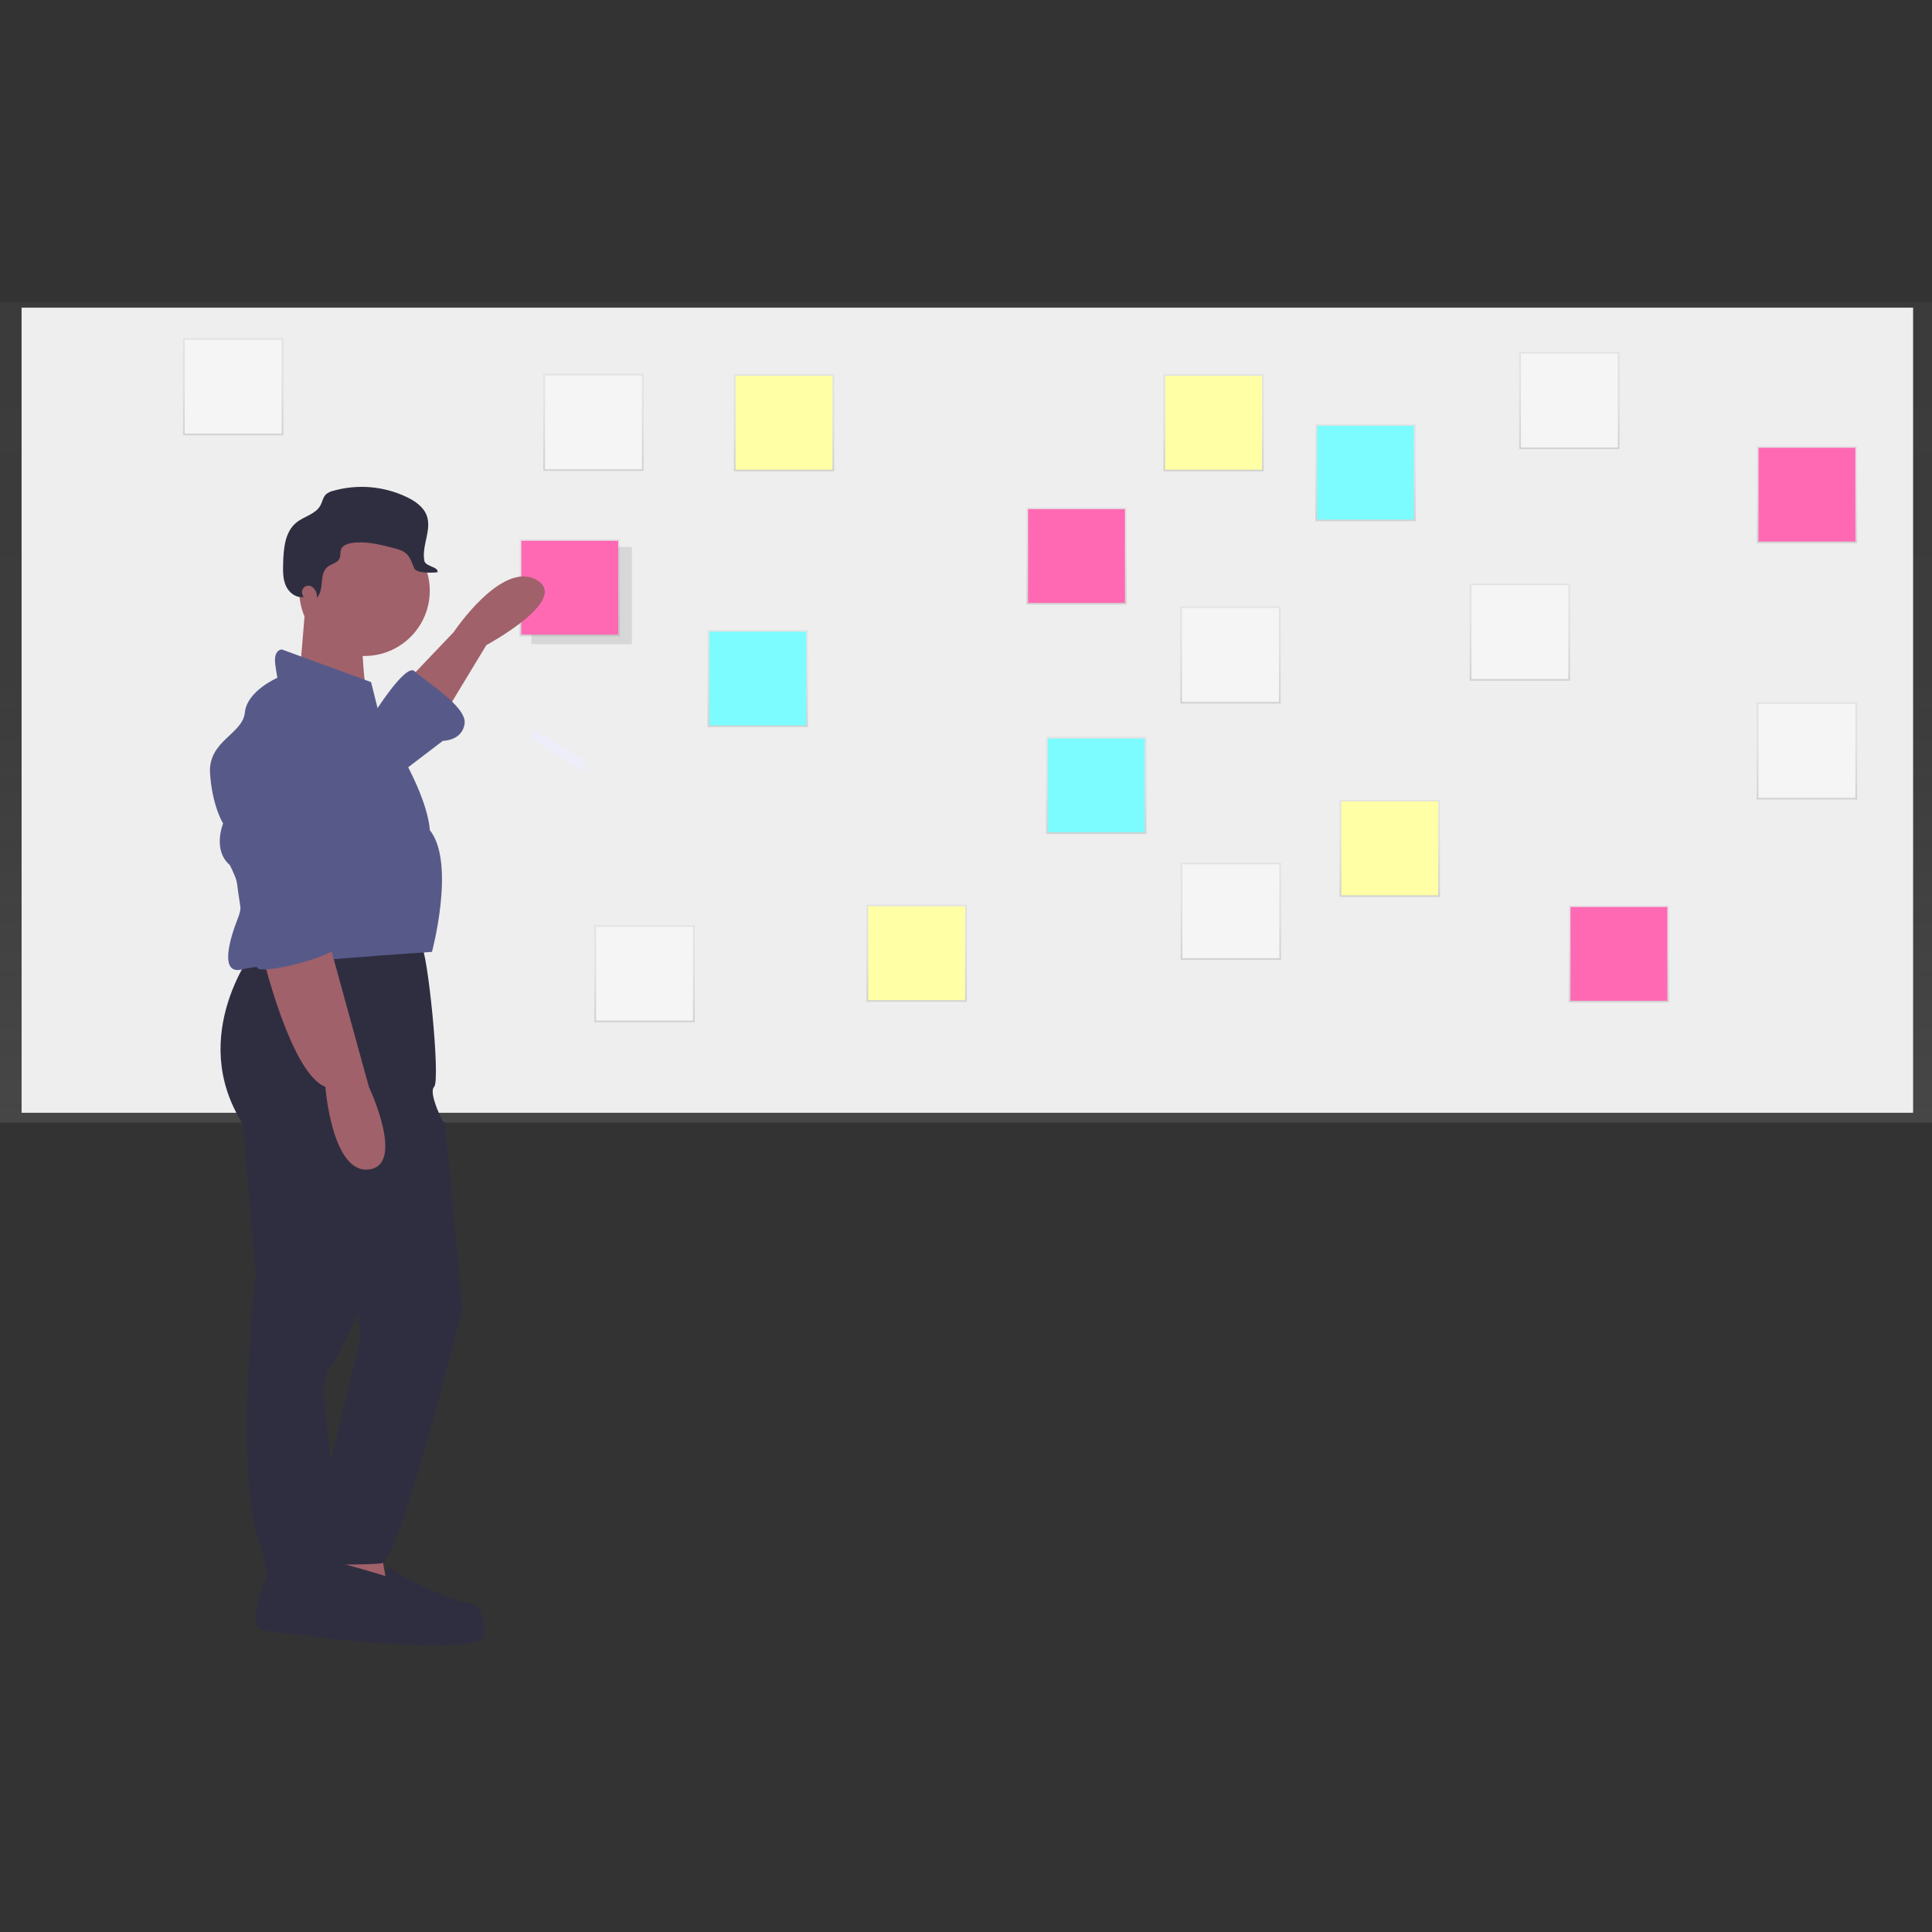 <?xml version="1.0" encoding="UTF-8"?>
<svg width="64px" height="64px" viewBox="0 0 64 64" version="1.1" xmlns="http://www.w3.org/2000/svg" xmlns:xlink="http://www.w3.org/1999/xlink">
    <rect x="0" y="0" width="64" height="64" fill="#333333" stroke="none"/>
    <!-- Generator: Sketch 60 (88103) - https://sketch.com -->
    <title>Artboard</title>
    <desc>Created with Sketch.</desc>
    <defs>
        <linearGradient x1="50%" y1="100%" x2="50%" y2="0%" id="linearGradient-1">
            <stop stop-color="#808080" stop-opacity="0.25" offset="0%"></stop>
            <stop stop-color="#808080" stop-opacity="0.12" offset="53.514%"></stop>
            <stop stop-color="#808080" stop-opacity="0.1" offset="100%"></stop>
        </linearGradient>
        <linearGradient x1="50%" y1="100%" x2="50%" y2="0%" id="linearGradient-2">
            <stop stop-color="#808080" stop-opacity="0.25" offset="0%"></stop>
            <stop stop-color="#808080" stop-opacity="0.12" offset="53.514%"></stop>
            <stop stop-color="#808080" stop-opacity="0.1" offset="100%"></stop>
        </linearGradient>
    </defs>
    <g id="Artboard" stroke="none" stroke-width="1" fill="none" fill-rule="evenodd">
        <rect fill="#FFFFFF" opacity="0" x="0" y="0" width="64" height="64"></rect>
        <g id="undraw_Creation_process_ukbh" transform="translate(0, 10)" fill-rule="nonzero">
            <rect id="Rectangle" fill="url(#linearGradient-1)" x="0" y="0" width="64" height="27.186"></rect>
            <rect id="Rectangle" fill="#EEEEEE" x="0.715" y="0.192" width="62.659" height="26.67"></rect>
            <rect id="Rectangle" fill="url(#linearGradient-2)" x="39.1" y="10.088" width="3.325" height="3.219"></rect>
            <rect id="Rectangle" fill="#F5F5F5" x="39.157" y="10.143" width="3.21" height="3.108"></rect>
            <rect id="Rectangle" fill="url(#linearGradient-2)" x="19.69" y="20.645" width="3.325" height="3.219"></rect>
            <rect id="Rectangle" fill="#F5F5F5" x="19.747" y="20.7" width="3.21" height="3.108"></rect>
            <rect id="Rectangle" fill="url(#linearGradient-2)" x="48.686" y="9.331" width="3.325" height="3.219"></rect>
            <rect id="Rectangle" fill="#F5F5F5" x="48.743" y="9.386" width="3.21" height="3.108"></rect>
            <rect id="Rectangle" fill="url(#linearGradient-2)" x="39.112" y="18.577" width="3.325" height="3.219"></rect>
            <rect id="Rectangle" fill="#F5F5F5" x="39.169" y="18.632" width="3.21" height="3.108"></rect>
            <rect id="Rectangle" fill="url(#linearGradient-2)" x="17.997" y="2.38" width="3.325" height="3.219"></rect>
            <rect id="Rectangle" fill="#F5F5F5" x="18.055" y="2.436" width="3.21" height="3.108"></rect>
            <rect id="Rectangle" fill="url(#linearGradient-2)" x="50.325" y="1.659" width="3.325" height="3.219"></rect>
            <rect id="Rectangle" fill="#F5F5F5" x="50.382" y="1.714" width="3.21" height="3.108"></rect>
            <rect id="Rectangle" fill="url(#linearGradient-2)" x="58.194" y="13.265" width="3.325" height="3.219"></rect>
            <rect id="Rectangle" fill="#F5F5F5" x="58.251" y="13.321" width="3.21" height="3.108"></rect>
            <rect id="Rectangle" fill="url(#linearGradient-2)" x="6.063" y="1.2" width="3.325" height="3.219"></rect>
            <rect id="Rectangle" fill="#F5F5F5" x="6.12" y="1.255" width="3.21" height="3.108"></rect>
            <rect id="Rectangle" fill="url(#linearGradient-2)" x="43.571" y="4.048" width="3.325" height="3.219"></rect>
            <rect id="Rectangle" fill="#7CFCFF" x="43.628" y="4.103" width="3.21" height="3.108"></rect>
            <rect id="Rectangle" fill="url(#linearGradient-2)" x="23.439" y="10.867" width="3.325" height="3.219"></rect>
            <rect id="Rectangle" fill="#7CFCFF" x="23.497" y="10.923" width="3.21" height="3.108"></rect>
            <rect id="Rectangle" fill="url(#linearGradient-2)" x="34.653" y="14.408" width="3.325" height="3.219"></rect>
            <rect id="Rectangle" fill="#7CFCFF" x="34.71" y="14.464" width="3.21" height="3.108"></rect>
            <rect id="Rectangle" fill="url(#linearGradient-2)" x="38.539" y="2.394" width="3.325" height="3.219"></rect>
            <rect id="Rectangle" fill="#FFFFA5" x="38.597" y="2.45" width="3.21" height="3.108"></rect>
            <rect id="Rectangle" fill="url(#linearGradient-2)" x="44.376" y="16.493" width="3.325" height="3.219"></rect>
            <rect id="Rectangle" fill="#FFFFA5" x="44.433" y="16.548" width="3.21" height="3.108"></rect>
            <rect id="Rectangle" fill="url(#linearGradient-2)" x="24.31" y="2.394" width="3.325" height="3.219"></rect>
            <rect id="Rectangle" fill="#FFFFA5" x="24.367" y="2.45" width="3.21" height="3.108"></rect>
            <rect id="Rectangle" fill="url(#linearGradient-2)" x="28.703" y="19.968" width="3.325" height="3.219"></rect>
            <rect id="Rectangle" fill="#FFFFA5" x="28.761" y="20.023" width="3.21" height="3.108"></rect>
            <rect id="Rectangle" fill="url(#linearGradient-2)" x="33.999" y="6.808" width="3.325" height="3.219"></rect>
            <rect id="Rectangle" fill="#FF69B4" x="34.056" y="6.864" width="3.21" height="3.108"></rect>
            <rect id="Rectangle" fill="#000000" opacity="0.1" x="17.605" y="8.12" width="3.325" height="3.219"></rect>
            <rect id="Rectangle" fill="url(#linearGradient-2)" x="17.212" y="7.858" width="3.325" height="3.219"></rect>
            <rect id="Rectangle" fill="#FF69B4" x="17.269" y="7.913" width="3.21" height="3.108"></rect>
            <rect id="Rectangle" fill="url(#linearGradient-2)" x="58.196" y="4.776" width="3.325" height="3.219"></rect>
            <rect id="Rectangle" fill="#FF69B4" x="58.253" y="4.831" width="3.21" height="3.108"></rect>
            <rect id="Rectangle" fill="url(#linearGradient-2)" x="51.966" y="19.989" width="3.325" height="3.219"></rect>
            <rect id="Rectangle" fill="#FF69B4" x="52.023" y="20.044" width="3.21" height="3.108"></rect>
            <polygon id="Path" fill="#EDEEF9" points="8.153 13.377 7.793 14.433 11.491 14.301 10.071 13.448"></polygon>
            <polygon id="Path" fill="#EDEEF9" points="17.551 14.443 17.741 14.206 19.351 15.153 19.351 15.579"></polygon>
            <path d="M13.589,12.451 L15.03,10.938 C15.03,10.938 16.616,8.559 17.769,9.208 C18.922,9.857 16.111,11.37 16.111,11.37 L14.67,13.749 L13.589,12.451 Z" id="Path" fill="#A0616A"></path>
            <path d="M9.048,41.785 C9.048,41.785 7.967,43.875 8.76,44.019 C9.553,44.163 13.445,44.379 13.517,44.163 C13.589,43.947 14.165,43.226 13.733,42.938 C13.301,42.65 11.571,42.433 11.571,42.433 L10.994,41.857 L9.048,41.785 Z" id="Path" fill="#2F2E41"></path>
            <path d="M8.472,21.388 C8.472,21.388 6.165,24.271 8.039,27.226 L8.472,32.199 C8.472,32.199 7.679,39.046 8.688,41.352 L8.832,42.145 L11.355,42.145 L10.706,36.091 C10.706,36.091 10.778,35.37 10.994,35.226 C11.21,35.082 14.742,27.298 14.742,27.298 C14.742,27.298 14.165,26.217 14.382,26.001 C14.598,25.785 14.165,21.46 13.949,21.316 C13.733,21.172 8.472,21.388 8.472,21.388 Z" id="Path" fill="#2F2E41"></path>
            <polygon id="Path" fill="#A0616A" points="12.58 41.136 12.868 42.794 10.057 42.65 10.418 40.848"></polygon>
            <circle id="Oval" fill="#A0616A" cx="12.075" cy="9.568" r="2.162"></circle>
            <path d="M10.129,9.929 L9.913,12.523 L12.219,13.604 C12.219,13.604 11.823,11.19 12.111,10.541 L10.129,9.929 Z" id="Path" fill="#A0616A"></path>
            <path d="M12.508,13.46 L12.292,12.595 L9.337,11.514 C9.337,11.514 9.048,11.514 9.12,12.019 C9.192,12.523 9.192,12.451 9.192,12.451 C9.192,12.451 8.183,12.884 8.111,13.604 C8.039,14.325 6.886,14.541 6.958,15.623 C7.03,16.704 7.391,17.28 7.391,17.28 C7.391,17.28 7.03,18.145 7.607,18.65 C7.607,18.65 8.183,19.659 7.895,20.379 C7.607,21.1 7.246,22.325 8.039,22.109 C8.832,21.893 14.31,21.532 14.31,21.532 C14.31,21.532 15.102,18.577 14.237,17.496 C14.237,17.496 14.237,16.848 13.589,15.55 C12.94,14.253 12.508,13.46 12.508,13.46 Z" id="Path" fill="#575A89"></path>
            <path d="M8.688,21.604 C8.688,21.604 9.625,25.568 10.778,26.001 C10.778,26.001 10.994,28.884 12.219,28.74 C13.445,28.595 12.219,26.001 12.219,26.001 L10.85,21.028 L8.688,21.604 Z" id="Path" fill="#A0616A"></path>
            <path d="M12.364,13.677 C12.364,13.677 13.445,11.947 13.733,12.235 C14.021,12.523 15.463,13.388 15.391,13.965 C15.319,14.541 14.67,14.541 14.67,14.541 L13.156,15.695 L12.364,13.677 Z" id="Path" fill="#575A89"></path>
            <path d="M13.877,26.577 L14.742,27.199 L15.319,33.352 C15.319,33.352 13.228,41.713 12.652,41.785 C12.075,41.857 9.697,41.857 9.769,41.641 C9.841,41.424 10.201,40.559 10.201,40.343 C10.201,40.127 10.953,38.398 10.953,38.398 L11.931,34.361 L11.715,31.19 L13.877,26.577 Z" id="Path" fill="#2F2E41"></path>
            <path d="M12.796,42.217 C12.796,42.217 9.769,41.28 9.625,41.496 C9.481,41.713 8.519,43.892 9.865,44.136 C11.21,44.379 16.039,44.812 16.039,44.163 C16.039,43.514 15.895,43.082 15.463,43.082 C15.03,43.082 13.084,42.145 12.94,41.929 C12.796,41.713 12.796,42.217 12.796,42.217 Z" id="Path" fill="#2F2E41"></path>
            <path d="M10.025,9.711 C9.984,9.628 10,9.528 10.066,9.463 C10.132,9.398 10.232,9.383 10.314,9.425 L10.318,9.427 C10.446,9.505 10.515,9.653 10.494,9.801 C10.753,9.542 10.562,9.022 10.843,8.785 C10.973,8.676 11.184,8.652 11.25,8.496 C11.289,8.405 11.263,8.297 11.297,8.204 C11.348,8.066 11.511,8.009 11.656,7.987 C12.113,7.919 12.575,8.035 13.022,8.15 C13.187,8.192 13.36,8.239 13.48,8.36 C13.606,8.486 13.65,8.671 13.727,8.832 C13.805,8.993 14.312,8.979 14.49,8.956 C14.551,8.781 14.096,8.767 14.059,8.585 C13.957,8.088 14.311,7.559 14.137,7.082 C14.033,6.794 13.759,6.604 13.484,6.47 C12.719,6.103 11.847,6.028 11.031,6.261 C10.948,6.279 10.87,6.317 10.804,6.37 C10.699,6.468 10.68,6.625 10.61,6.75 C10.451,7.035 10.074,7.103 9.82,7.308 C9.435,7.618 9.392,8.179 9.379,8.673 C9.373,8.922 9.369,9.181 9.471,9.408 C9.573,9.635 9.814,9.82 10.059,9.773 C10.047,9.754 10.036,9.733 10.025,9.711 Z" id="Path" fill="#2F2E41"></path>
            <path d="M10.401,14.379 C9.827,13.981 9.057,14.02 8.527,14.474 C8.03,14.896 7.496,15.501 7.535,16.127 C7.607,17.28 8.039,22.037 8.616,22.109 C9.192,22.181 11.283,21.604 11.283,21.244 C11.283,20.884 10.778,20.451 10.778,20.451 L11.391,16.776 C11.548,15.867 11.177,14.947 10.434,14.402 C10.423,14.394 10.412,14.387 10.401,14.379 Z" id="Path" fill="#575A89"></path>
        </g>
    </g>
</svg>
